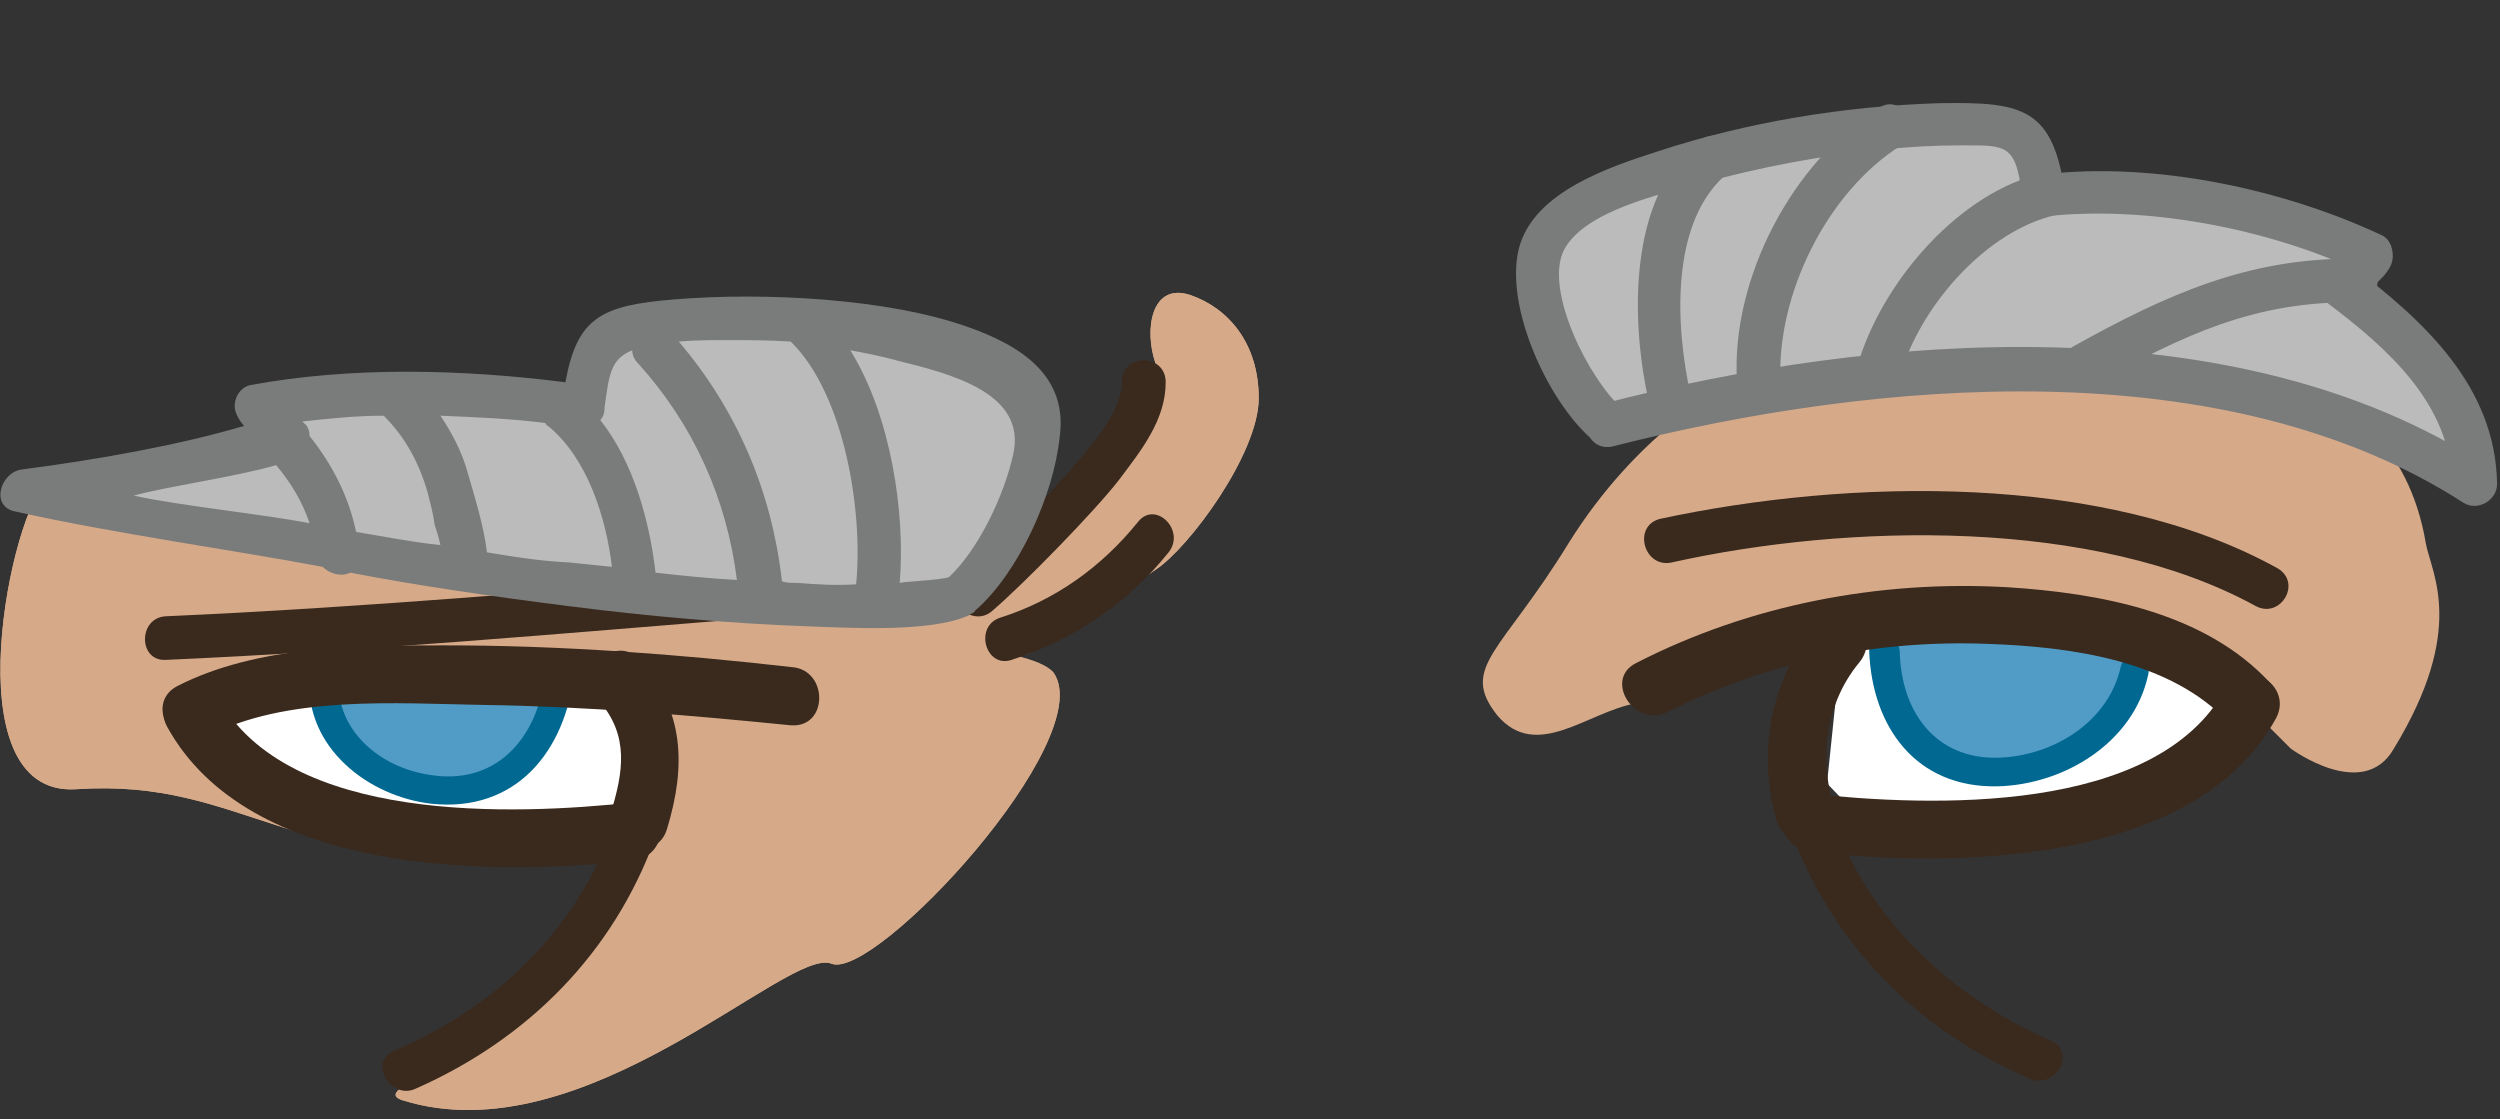 <?xml version="1.0" encoding="utf-8"?>
<!-- Generator: Adobe Illustrator 19.2.0, SVG Export Plug-In . SVG Version: 6.00 Build 0)  -->
<svg version="1.1" id="Layer_1" xmlns="http://www.w3.org/2000/svg" xmlns:xlink="http://www.w3.org/1999/xlink" x="0px" y="0px"
	 viewBox="0 0 172 77" style="enable-background:new 0 0 172 77;" xml:space="preserve">
<rect x="0" y="0" width="172" height="77" fill="#333333" stroke="none"/>
<style type="text/css">
	.st0{fill:#D6AA89;}
	.st1{fill:#FFFFFF;}
	.st2{fill:#509CC7;}
	.st3{fill:#006891;}
	.st4{fill:#3A291D;}
	.st5{fill:#BBBBBC;}
	.st6{fill:#7A7B7B;}
</style>
<g>
	<g>
		<path class="st0" d="M166.9,37.4c-1.2-7.2-5.9-9.4-5.9-9.4l-7.1-2.4l-8.3-1.2l-9.4-1.2l-7.1,1.2l-10.6,2.4c0,0-5.8,2.9-10.6,10.6
			c-4.6,7.5-7.5,8.5-4.9,11.8c2.7,3.2,6.2-0.2,9.5-0.8s16.6-6.3,16.6-6.3h10.7l11.9,3.5l5.9,5.9c0,0,5,3.7,7.1,0
			C169.7,43.3,167.3,39.5,166.9,37.4z"/>
	</g>
	<g>
		<g>
			<polygon class="st1" points="152.8,44.5 144.5,43.3 126.8,43.3 125.7,53.9 128,56.3 136.3,57.5 145.7,56.3 151.6,53.9 155.1,48 
							"/>
		</g>
		<g>
			<polygon class="st2" points="145.7,42.1 135.1,43.3 129.2,43.3 130.4,50.4 136.3,53.9 142.2,52.7 146.9,46.9 			"/>
		</g>
		<g>
			<g>
				<path class="st3" d="M128.6,44.8c0.2,5.2,3.2,9.4,8.8,9.3c4.6-0.1,9.4-3,10.4-7.7c0.3-1.3-1.6-1.8-1.9-0.5
					c-0.8,3.6-4.3,5.9-7.9,6.2c-4.6,0.4-7.2-2.9-7.3-7.3C130.6,43.5,128.6,43.5,128.6,44.8L128.6,44.8z"/>
			</g>
			<g>
				<path class="st4" d="M114.7,49c6.9-3.5,14.5-5,22.1-4.7c5.6,0.2,12.6,1.1,16.6,5.5c1.7,1.9,4.6-0.9,2.8-2.8
					c-4.5-4.9-11.8-6.2-18.1-6.6c-8.8-0.5-17.7,1.2-25.5,5.2C110.3,46.7,112.4,50.1,114.7,49L114.7,49z"/>
			</g>
			<g>
				<path class="st4" d="M126.1,55.4c-0.9-3.4-0.5-7,1.8-9.8c1.7-2-1.2-4.8-2.8-2.8c-3.3,3.9-4.2,8.8-2.9,13.6
					C122.9,58.9,126.7,57.9,126.1,55.4L126.1,55.4z"/>
			</g>
			<g>
				<path class="st4" d="M124.5,58.6c9.9,1.1,26.5,1,32.1-9.2c1.2-2.3-2.2-4.3-3.5-2c-4.8,8.7-20.3,8.1-28.6,7.2
					C121.9,54.3,122,58.3,124.5,58.6L124.5,58.6z"/>
			</g>
			<g>
				<path class="st4" d="M123.1,56.9c2.9,8,8.7,13.9,16.5,17.3c1.8,0.8,3.3-1.8,1.5-2.6c-7-3.1-12.5-8.3-15.1-15.5
					C125.3,54.3,122.4,55.1,123.1,56.9L123.1,56.9z"/>
			</g>
		</g>
		<g>
			<path class="st4" d="M115,38.7c12.1-2.7,29.1-3.1,40.2,3c1.7,0.9,3.2-1.6,1.5-2.6c-11.9-6.6-29.5-6.2-42.5-3.4
				C112.3,36.2,113.1,39.1,115,38.7L115,38.7z"/>
		</g>
	</g>
	<g>
		<g>
			<path class="st0" d="M81.9,20.3c-2.7-0.9-3.2,2.4-2.4,4.7c0.9,2.4-4.7,8.3-4.7,8.3l-4.7,5.9c0,0-8.3-0.9-8.3,1.2
				c0,0.6-0.1,1.2-0.1,1.8c-3.2-1.5-9.5-1.1-9.3-0.6l-8.3-1.2h-8.3L26.5,38l-5.9-1.2l-7.1-1.2c0,0-8.5-3.4-10.3-2.3
				c-2.3,1.4-6.7,21.5,2,21c5.9-0.4,9.5,1.1,14.2,2.6c8.4,2.7,8.3-1.2,8.3-1.2l13,1.2c0,0,1.6-0.4,3.8-0.9c0.2,1,0.1,2.1-0.3,3.2
				c-4.4,12.7-19.9,15.4-16.5,16.5c12.5,3.9,26.5-10.6,29.5-9.4s18.4-15.4,15.3-20c-0.4-0.5-1.4-0.9-2.7-1.2c0.1,0,0.3,0,0.3,0
				c0.9,0.3,7.1-4.4,9.4-5.9s7.1-8,7.1-11.8C86.6,23.6,84.5,21.2,81.9,20.3z"/>
		</g>
		<g>
			<path class="st0" d="M81.9,20.3c-2.7-0.9-3.2,2.4-2.4,4.7c0.9,2.4-4.7,8.3-4.7,8.3l-4.7,5.9c0,0-8.3-0.9-8.3,1.2
				c0,0.6-0.1,1.2-0.1,1.8c-3.2-1.5-9.5-1.1-9.3-0.6l-8.3-1.2h-8.3L26.5,38l-5.9-1.2l-7.1-1.2c0,0-8.5-3.4-10.3-2.3
				c-2.3,1.4-6.7,21.5,2,21c5.9-0.4,9.5,1.1,14.2,2.6c8.4,2.7,8.3-1.2,8.3-1.2l13,1.2c0,0,1.6-0.4,3.8-0.9c0.2,1,0.1,2.1-0.3,3.2
				c-4.4,12.7-19.9,15.4-16.5,16.5c12.5,3.9,26.5-10.6,29.5-9.4s18.4-15.4,15.3-20c-0.4-0.5-1.4-0.9-2.7-1.2c0.1,0,0.3,0,0.3,0
				c0.9,0.3,7.1-4.4,9.4-5.9s7.1-8,7.1-11.8C86.6,23.6,84.5,21.2,81.9,20.3z"/>
		</g>
		<g>
			<g>
				<path class="st1" d="M39.4,45.1l-10.6,1.2h-9.4l-5.9,2.4l4.7,5.9l7.1,3.5h9.4l8.3-1.2l2.4-2.4l-1.2-8.3L39.4,45.1z"/>
			</g>
			<g>
				<path class="st2" d="M24.1,45.1l-1.5,3.5l2.7,3.9l5.9,2.2l5.9-3.5l1.2-6.1l-4.7,1.2L24.1,45.1z"/>
			</g>
			<g>
				<g>
					<path class="st3" d="M37.5,46.4c-0.5,4.4-3.4,7.7-8,6.9c-3.3-0.5-6.4-3-6.2-6.6c0.1-1.3-1.9-1.3-2,0c-0.3,4.7,4,8.1,8.4,8.6
						c5.8,0.6,9.2-3.6,9.8-9C39.6,45.1,37.6,45.1,37.5,46.4L37.5,46.4z"/>
				</g>
				<g>
					<path class="st4" d="M54.5,45.9c-7.9-0.9-15.9-1.5-23.9-1.5c-6,0-12.9,0-18.4,2.8c-2.3,1.2-0.3,4.7,2,3.5
						c5.5-2.9,13.1-2.3,19.1-2.2c7.1,0.1,14.1,0.7,21.1,1.4C57,50.1,57,46.1,54.5,45.9L54.5,45.9z"/>
				</g>
				<g>
					<path class="st4" d="M45.9,57c1.3-4.3,1.2-8.1-1.9-11.6c-1.7-1.9-4.5,0.9-2.8,2.8c2.1,2.4,1.7,4.9,0.8,7.8
						C41.3,58.4,45.2,59.5,45.9,57L45.9,57z"/>
				</g>
				<g>
					<path class="st4" d="M43.6,55.2C35.3,56.1,19.8,56.7,15,48c-1.2-2.3-4.7-0.2-3.5,2c5.6,10.2,22.2,10.3,32.1,9.2
						C46.1,58.9,46.2,54.9,43.6,55.2L43.6,55.2z"/>
				</g>
				<g>
					<path class="st4" d="M42.2,56.8c-2.6,7.3-8.1,12.5-15.1,15.5c-1.8,0.8-0.2,3.4,1.5,2.6c7.7-3.4,13.6-9.3,16.5-17.3
						C45.7,55.7,42.8,54.9,42.2,56.8L42.2,56.8z"/>
				</g>
			</g>
			<g>
				<g>
					<path class="st4" d="M77.2,26.2c0,2.2-2.2,4.5-3.6,6.2c-1.4,1.6-5.8,6.1-7.4,7.5c-1.5,1.3,0.7,3.4,2.1,2.1c2.1-1.8,7-6.8,8.7-9
						c1.5-2,3.2-4.1,3.2-6.7C80.2,24.3,77.2,24.3,77.2,26.2L77.2,26.2z"/>
				</g>
				<g>
					<path class="st4" d="M78.3,35.9c-2.5,3.1-5.7,5.4-9.5,6.6c-1.8,0.6-1,3.5,0.8,2.9c4.3-1.4,8-3.9,10.8-7.4
						C81.6,36.5,79.5,34.4,78.3,35.9L78.3,35.9z"/>
				</g>
			</g>
			<g>
				<path class="st4" d="M11.4,45.4c13.6-0.6,27.1-1.8,40.7-2.9c1.9-0.1,1.9-3.2,0-3c-13.5,1.1-27.1,2.3-40.7,2.9
					C9.5,42.5,9.5,45.5,11.4,45.4L11.4,45.4z"/>
			</g>
		</g>
	</g>
	<g>
		<path class="st5" d="M169.6,32.3c-8.1-5-18.4-7.5-30.8-7.5c-8.7,0-18.5,1.3-28.2,3.8c-2.5-2.2-5-8-4.2-11c0.7-2.8,5.2-4.3,8.2-5.3
			c4.8-1.6,10-2.6,15.4-3h0.2c1.2-0.1,2.3-0.2,3.2-0.2c0.6,0,1.1,0,1.6,0c3.6,0,4.3,0.4,4.9,3.2l0.4,1.7l1.8-0.1
			c0.8-0.1,1.7-0.1,2.5-0.1c5.7,0,12.4,1.5,17.8,4c-0.1,0.1-0.1,0.1-0.2,0.2l-0.6,0.5l-0.1,0.8l-0.3,1.3l0.9,0.8
			C165.6,24,169.1,27.5,169.6,32.3z"/>
		<path class="st5" d="M66.1,41c1.8-1.2,7-10.9,5.1-13.8c-3.5-5.3-22.6-6.3-29.6-4.4C41.1,23,40.3,26,40.2,28
			c-4.8-0.8-17.4-1.1-22.5,0l0,0c1.1,0.9,1.8,1.9,2.1,2.1c-6.6,1.3-10.4,3.3-15.4,3.7C20.8,37.9,45.7,41,66.1,41z"/>
	</g>
	<g>
		<g>
			<g>
				<path class="st6" d="M111.6,28.1c-2.2-1.9-5.4-8.1-4-10.9c1.4-2.7,6.8-3.9,9.5-4.6c4-1.1,8.2-1.9,12.3-2.3
					c1.9-0.2,3.7-0.3,5.6-0.3c3,0,3.7-0.1,4.1,3.4c0.1,0.7,0.6,1.6,1.5,1.5c7-0.8,15.4,0.8,21.8,3.8c-0.2-0.6-0.5-1.1-0.7-1.7
					c0.3-1.2-1.4,1.1-1.8,1.5c-0.7,0.8-0.5,1.8,0.3,2.4c4.1,3.1,8.4,6.9,8.5,12.4c0.8-0.4,1.5-0.9,2.3-1.3
					c-17.1-11.1-42-9.1-60.8-4.2c-1.9,0.5-1.1,3.4,0.8,2.9c18.1-4.6,42.1-6.7,58.5,3.9c1,0.6,2.3-0.2,2.3-1.3c-0.1-6.7-5-11.2-10-15
					c0.1,0.8,0.2,1.6,0.3,2.4c0.7-0.7,2.3-1.7,2.5-2.8c0.1-0.6-0.1-1.4-0.7-1.7c-6.8-3.2-15.7-5.1-23.3-4.2c0.5,0.5,1,1,1.5,1.5
					c-0.8-6.1-2.9-6.5-8.7-6.4c-6.5,0.2-13.2,1.3-19.3,3.3c-3.4,1.1-8.6,2.8-9.6,6.7c-1,4,2,10.5,5,13.1
					C110.9,31.5,113,29.4,111.6,28.1z"/>
			</g>
			<g>
				<path class="st6" d="M116.3,27.1c-1-4.5-1.5-12,2.7-15.3c1.5-1.2-0.6-3.3-2.1-2.1c-5,3.9-4.7,12.7-3.4,18.2
					C113.8,29.8,116.7,29,116.3,27.1L116.3,27.1z"/>
			</g>
			<g>
				<path class="st6" d="M122.5,26.3c-0.3-6,3.2-13.1,8.3-16.3c1.6-1,0.1-3.6-1.5-2.6c-6,3.7-10.2,11.8-9.8,18.8
					C119.6,28.2,122.6,28.2,122.5,26.3L122.5,26.3z"/>
			</g>
			<g>
				<path class="st6" d="M130.9,25.3c1.5-4.5,5.8-9.4,10.5-10.5c1.9-0.4,1.1-3.3-0.8-2.9c-5.7,1.3-10.8,7.2-12.6,12.6
					C127.4,26.3,130.3,27.1,130.9,25.3L130.9,25.3z"/>
			</g>
			<g>
				<path class="st6" d="M144.2,26.4c5.9-3.3,10.9-5.7,17.9-5.6c-0.5-0.5-1-1-1.5-1.5c0.2-0.3,0.3-0.6,0.5-0.9
					c-1.6,1-0.1,3.6,1.5,2.6c0.7-0.4,0.9-0.9,1-1.7c0.1-0.8-0.7-1.5-1.5-1.5c-7.4-0.1-13.1,2.5-19.4,6
					C141,24.7,142.5,27.3,144.2,26.4L144.2,26.4z"/>
			</g>
		</g>
		<path class="st6" d="M66.6,22.5c-5.6-2-14.2-2.4-20.2-1.9c-5.1,0.4-6.7,1.3-7.5,5.7c-7.1-0.9-14.7-1.1-21.7,0.2
			c-0.8,0.2-1.2,1.1-1,1.8c0.1,0.3,0.3,0.7,0.6,1c-4.4,1.3-9.9,2.3-15.3,3c-1.5,0.2-2.2,2.6-0.4,2.9c6.7,1.5,15.3,2.7,21.1,3.8
			c0.5,0.5,1.3,0.7,1.9,0.4c4.7,0.9,9.5,1.6,15,2.3s11.1,1.2,16.7,1.4c2.8,0.1,8.1,0.4,10.7-0.7c0.1,0,0.2-0.1,0.2-0.1
			c0.1-0.1,0.3-0.1,0.4-0.3c3-2.6,5.4-8,5.8-11.9C73.5,25.9,70.3,23.8,66.6,22.5z M43.5,24.1c0,0.3,0.1,0.6,0.4,0.9
			c3.8,4.2,6.1,9.3,6.8,14.9c-1.9-0.1-3.8-0.3-5.6-0.5c-0.4-3.5-1.5-7.6-3.8-10.5c0.2-0.2,0.3-0.5,0.3-0.9
			C41.9,25.8,42,24.7,43.5,24.1z M24.5,36.6C24,34.2,22.9,32,21.3,30c0-0.3-0.1-0.7-0.4-0.9c0,0,0,0-0.1-0.1
			c1.8-0.2,3.7-0.4,5.6-0.4c1.5,1.5,2.4,3.2,3,5.2c0.2,0.8,0.4,1.5,0.5,2.3c0.1,0.3,0.3,0.9,0.4,1.4C28.3,37.3,26.4,36.9,24.5,36.6z
			 M19,32c1,1.2,1.8,2.5,2.3,4c-3-0.6-8.9-1.2-12.1-1.9C11.3,33.5,16.3,32.8,19,32z M33.5,38c-0.2-1.8-0.9-4-1.3-5.4
			c-0.4-1.5-1.1-2.8-1.9-4c2.4,0.1,4.8,0.2,7.2,0.5c0.1,0.1,0.1,0.2,0.2,0.2c2.7,2.2,4,6.3,4.4,9.7c-1-0.1-2-0.2-2.9-0.3
			C37.1,38.6,35.3,38.3,33.5,38z M54.8,40.1c-0.4,0-0.7,0-1-0.1c-0.7-6.2-3.1-11.8-7.1-16.5c1.1-0.1,2.2-0.1,3.3-0.1
			c1.5,0,2.9,0,4.4,0.1l0,0c3.7,3.6,5,11.7,4.5,16.7C57.5,40.3,56.1,40.2,54.8,40.1z M69.7,31.3c-0.6,2.7-2.3,6.4-4.4,8.4
			c-0.5,0.2-2.9,0.3-3.4,0.4c0.4-4.8-0.6-11.5-3.4-16c1.1,0.2,2.1,0.4,3.2,0.7C65.3,25.7,70.7,27,69.7,31.3z"/>
	</g>
</g>
</svg>
